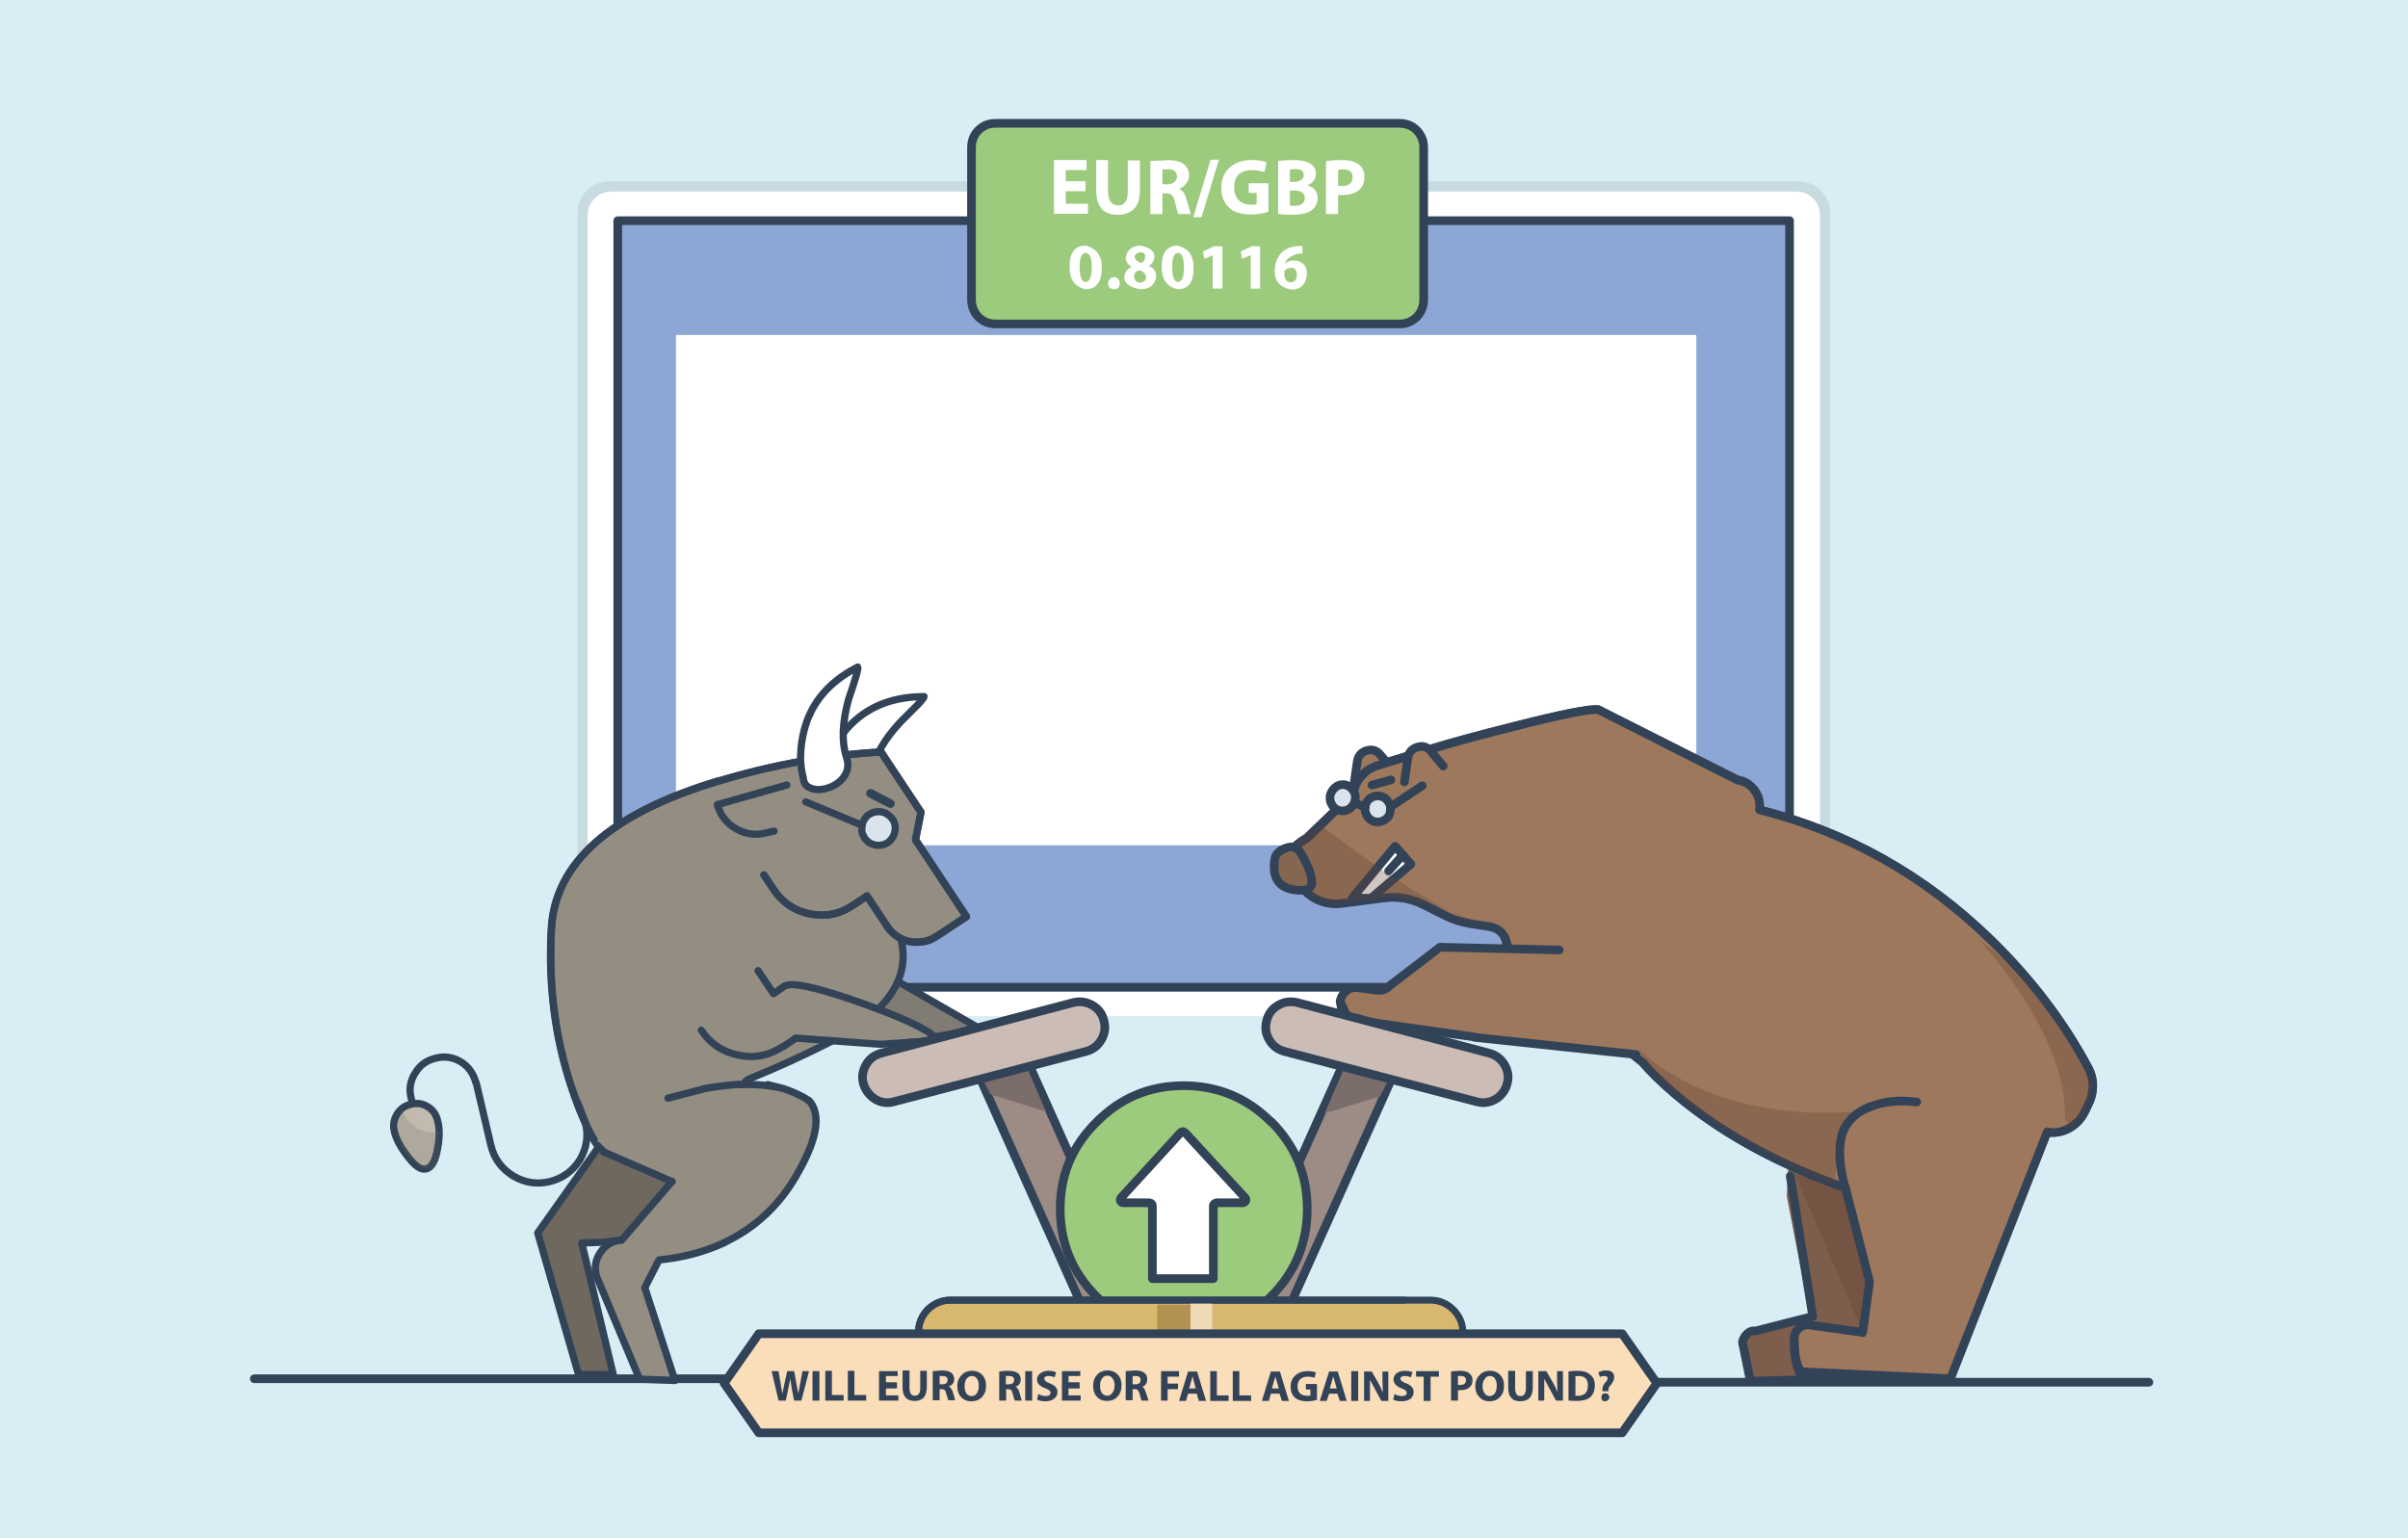 <svg xmlns="http://www.w3.org/2000/svg" baseProfile="basic" width="695" height="444" viewBox="0 0 695 444" preserveAspectRatio="xMinYMin meet"><g overflow="visible"><path fill="#D8EEF4" d="M695 444.2V0H0v444.2h695"/><path fill="#2A2A2A" fill-opacity=".1" d="M528.2 61.4q0-3.7-2.7-6.4t-6.6-2.7H176q-3.8 0-6.6 2.7-2.7 2.7-2.7 6.4v206.2q0 2.5-1.3 4.7-1.4 2.2-3.6 3.4l4.1 18.4 5.2-2.6q2-1 4.3-1h343.5q3.9 0 6.6-2.8 2.7-2.6 2.7-6.4V61.4"/><path fill="#FFF" d="M525.3 62.2q0-2.9-2-4.9-2-2-4.9-2h-342q-2.8 0-4.8 2t-2 5v224.2q0 2.9 2 4.8 2 2 4.8 2h342q2.9 0 4.9-2 2-2 2-4.8V62.2"/><path fill="#8CA6D5" stroke="#324358" stroke-width="2.5" stroke-linecap="round" stroke-linejoin="round" d="M516.5 285V63.7H178.3V285h338.2"/><path fill="none" stroke="#324358" stroke-width="2.5" stroke-linecap="round" stroke-linejoin="round" d="M441.6 399h178.6m-546.8-1H252"/><path fill="#6E685F" d="M168 358.8l5.7-.2q7-.5 13.5-2.4 20.8-6 28.3-23.2L180 321l-24.8 35 11.9 40.8h10l-9.2-38"/><path fill="none" stroke="#324358" stroke-width="2.1" stroke-linecap="round" stroke-linejoin="round" d="M173.7 358.6l-5.8.2 9.1 38h-10l-11.8-40.9 24.8-35m-6.3 37.7q7-.5 13.5-2.4 20.8-6 28.3-23.2"/><path fill="#7D5D4B" d="M522.7 381.5l-16.5 3.6-2.4 1.5q-1 .8-1.2 2.2l2.4 9.9 33.3-.4 24-61.5-45.8-7.4-.8 15.9 7 36.2"/><path fill="none" stroke="#324358" stroke-width="2.5" stroke-linecap="round" stroke-linejoin="round" d="M504.3 385q-1.1 1-1.4 2.4l2.3 11.3 33.2-.9 25-68.4M504.3 385q1-1 2.4-.8l16.5-4.2-6.5-40.5"/><path fill="#624232" fill-opacity=".3" d="M532.5 342.7l-14.4-3.7 19.5 45.6 2-14.6-7-27.3"/><g mask="url(#a)"><g transform="matrix(.993 0 0 .993 173.3 107)"><animateTransform attributeName="transform" additive="replace" type="translate" repeatCount="indefinite" dur="5s" keyTimes="0;0.17;0.171;0.34;0.341;0.51;0.511;0.68;0.681;0.84;0.841;1" values="173.35,107;173.35,107;143.15,107;143.15,107;112.95,107;112.95,107;82.75,107;82.75,107;52.6,107;52.6,107;203.5,107;203.5,107" calcMode="discrete"/><animateTransform attributeName="transform" additive="sum" type="scale" repeatCount="indefinite" dur="5s" keyTimes="0;1" values="0.993,0.993;0.993,0.993" calcMode="discrete"/><path fill="none" stroke="#324358" stroke-width="2.5" stroke-linecap="round" stroke-linejoin="round" d="M6.4 63.1V.1"/><path fill="#9DCB7D" stroke="#324358" stroke-width="2.5" stroke-linecap="round" stroke-linejoin="round" d="M12.7 25.3H0v25.2h12.6V25.3"/><path fill="none" stroke="#324358" stroke-width="2.5" stroke-linecap="round" stroke-linejoin="round" d="M96.5 119.9V50.5"/><path fill="#E67272" stroke="#324358" stroke-width="2.5" stroke-linecap="round" stroke-linejoin="round" d="M102.8 63H90.2v44.2h12.6V63.1"/><path fill="none" stroke="#324358" stroke-width="2.5" stroke-linecap="round" stroke-linejoin="round" d="M66.5 97.8V34.7"/><path fill="#E67272" stroke="#324358" stroke-width="2.5" stroke-linecap="round" stroke-linejoin="round" d="M60.2 59.9v25.3h12.6V59.9H60.2"/><path fill="none" stroke="#324358" stroke-width="2.5" stroke-linecap="round" stroke-linejoin="round" d="M36.4 69.4V18.9"/><path fill="#E67272" stroke="#324358" stroke-width="2.5" stroke-linecap="round" stroke-linejoin="round" d="M30.1 31.5v25.3h12.6V31.5H30.1"/><path fill="none" stroke="#324358" stroke-width="2.5" stroke-linecap="round" stroke-linejoin="round" d="M126.6 103.5V46.8"/><path fill="#9DCB7D" stroke="#324358" stroke-width="2.5" stroke-linecap="round" stroke-linejoin="round" d="M132.9 90.9V65.7h-12.6v25.2h12.6"/><path fill="none" stroke="#324358" stroke-width="2.5" stroke-linecap="round" stroke-linejoin="round" d="M156.6 90.9V21.5"/><path fill="#9DCB7D" stroke="#324358" stroke-width="2.5" stroke-linecap="round" stroke-linejoin="round" d="M162.9 78.3V34.2h-12.6v44.1h12.6"/><path fill="none" stroke="#324358" stroke-width="2.5" stroke-linecap="round" stroke-linejoin="round" d="M186.7 63.9V.8"/><path fill="#9DCB7D" stroke="#324358" stroke-width="2.5" stroke-linecap="round" stroke-linejoin="round" d="M193 26h-12.6v25.3H193V26.1"/><path fill="none" stroke="#324358" stroke-width="2.5" stroke-linecap="round" stroke-linejoin="round" d="M276.8 120.6V51.3"/><path fill="#E67272" stroke="#324358" stroke-width="2.5" stroke-linecap="round" stroke-linejoin="round" d="M283.1 63.9h-12.6V108h12.6V63.9"/><path fill="none" stroke="#324358" stroke-width="2.5" stroke-linecap="round" stroke-linejoin="round" d="M246.8 98.6V35.5"/><path fill="#E67272" stroke="#324358" stroke-width="2.5" stroke-linecap="round" stroke-linejoin="round" d="M240.5 60.7V86H253V60.7h-12.6"/><path fill="none" stroke="#324358" stroke-width="2.5" stroke-linecap="round" stroke-linejoin="round" d="M216.7 70.2V19.7"/><path fill="#E67272" stroke="#324358" stroke-width="2.5" stroke-linecap="round" stroke-linejoin="round" d="M223 32.3h-12.6v25.3H223V32.3"/><path fill="none" stroke="#324358" stroke-width="2.5" stroke-linecap="round" stroke-linejoin="round" d="M306.8 101.7V45"/><path fill="#9DCB7D" stroke="#324358" stroke-width="2.5" stroke-linecap="round" stroke-linejoin="round" d="M313.1 89.1V63.9h-12.6V89h12.6"/><path fill="none" stroke="#324358" stroke-width="2.5" stroke-linecap="round" stroke-linejoin="round" d="M336.9 89.1V19.7"/><path fill="#9DCB7D" stroke="#324358" stroke-width="2.5" stroke-linecap="round" stroke-linejoin="round" d="M343.1 76.5V32.4h-12.6v44.1h12.6"/><path fill="none" stroke="#324358" stroke-width="2.5" stroke-linecap="round" stroke-linejoin="round" d="M366.9 63.2V0"/><path fill="#9DCB7D" stroke="#324358" stroke-width="2.5" stroke-linecap="round" stroke-linejoin="round" d="M373.3 25.3h-12.7v25.3h12.7V25.3"/><path fill="none" stroke="#324358" stroke-width="2.5" stroke-linecap="round" stroke-linejoin="round" d="M457.3 120.6V51.2"/><path fill="#E67272" stroke="#324358" stroke-width="2.5" stroke-linecap="round" stroke-linejoin="round" d="M463.6 63.8h-12.7V108h12.7V63.8"/><path fill="none" stroke="#324358" stroke-width="2.5" stroke-linecap="round" stroke-linejoin="round" d="M427 98.5V35.4"/><path fill="#E67272" stroke="#324358" stroke-width="2.5" stroke-linecap="round" stroke-linejoin="round" d="M420.7 60.7v25.2h12.7V60.7h-12.7"/><path fill="none" stroke="#324358" stroke-width="2.5" stroke-linecap="round" stroke-linejoin="round" d="M397 70.1V19.7"/><path fill="#E67272" stroke="#324358" stroke-width="2.5" stroke-linecap="round" stroke-linejoin="round" d="M390.6 32.3v25.2h12.6V32.3h-12.5"/></g></g><mask id="a"><path fill="#FFF" d="M489.6 244V96.7H195.1V244h294.5"/></mask><g transform="matrix(.993 0 0 .993 367.7 398.1)"><animateTransform attributeName="transform" additive="replace" type="translate" dur="5s" keyTimes="0;1" values="0,0;0,0" fill="freeze"/><animateTransform attributeName="transform" additive="sum" type="translate" repeatCount="indefinite" dur="5s" keyTimes="0;0.52;0.521;0.53;0.531;0.54;0.541;0.55;0.551;0.56;0.561;0.57;0.571;0.58;0.581;0.59;0.591;0.6;0.601;0.61;0.611;0.83;0.831;0.84;0.841;0.85;0.851;0.858;0.859;0.86;1" values="591.819,326.506;591.819,326.506;591.89,326.485;591.89,326.485;591.858,326.453;591.858,326.453;591.929,326.531;591.929,326.531;591.867,326.506;591.867,326.506;591.843,326.452;591.843,326.452;591.82,326.52;591.82,326.52;591.831,326.512;591.831,326.512;591.819,326.519;591.819,326.519;591.901,326.487;591.901,326.487;591.834,326.553;591.834,326.553;591.873,326.523;591.873,326.523;591.885,326.483;591.885,326.483;591.918,326.524;591.918,326.524;591.933,326.531;0;0" calcMode="discrete"/><animateTransform attributeName="transform" additive="sum" type="translate" repeatCount="indefinite" dur="5s" keyTimes="0;0.86;0.87;0.871;0.88;0.881;0.89;0.891;0.9;0.901;0.91;0.911;0.92;0.921;0.93;0.931;0.94;0.941;0.95;0.951;0.96;0.961;0.97;0.971;0.98;0.981;0.99;0.991;0.999;1" values="0;591.933,326.531;591.933,326.531;591.889,326.631;591.889,326.631;591.949,326.529;591.949,326.529;591.862,326.49;591.862,326.49;591.913,326.639;591.913,326.639;591.807,326.456;591.807,326.456;591.88,326.504;591.88,326.504;591.823,326.515;591.823,326.515;591.92,326.47;591.92,326.47;591.852,326.586;591.852,326.586;591.884,326.602;591.884,326.602;591.909,326.515;591.909,326.515;591.835,326.536;591.835,326.536;591.841,326.505;591.841,326.505;591.819,326.506" calcMode="discrete"/><animateTransform attributeName="transform" additive="sum" type="rotate" repeatCount="indefinite" dur="5s" keyTimes="0;0.52;0.521;0.53;0.531;0.54;0.541;0.55;0.551;0.56;0.561;0.57;0.571;0.58;0.581;0.59;0.591;0.6;0.601;0.61;0.611;0.83;0.831;0.84;0.841;0.85;0.851;0.858;0.859;0.86;1" values="0,0,0;0,0,0;-0.751,0,0;-0.751,0,0;-1.294,0,0;-1.294,0,0;-2.006,0,0;-2.006,0,0;-2.509,0,0;-2.509,0,0;-2.806,0,0;-2.806,0,0;-3.271,0,0;-3.271,0,0;-3.528,0,0;-3.528,0,0;-3.764,0,0;-3.764,0,0;-3.794,0,0;-3.794,0,0;-3.965,0,0;-3.965,0,0;-3.562,0,0;-3.562,0,0;-3.508,0,0;-3.508,0,0;-3.264,0,0;-3.264,0,0;-3.022,0,0;0;0" calcMode="discrete"/><animateTransform attributeName="transform" additive="sum" type="rotate" repeatCount="indefinite" dur="5s" keyTimes="0;0.86;0.87;0.871;0.88;0.881;0.89;0.891;0.9;0.901;0.91;0.911;0.92;0.921;0.93;0.931;0.94;0.941;0.95;0.951;0.96;0.961;0.97;0.971;0.98;0.981;0.99;0.991;0.999;1" values="0;-3.022,0,0;-3.022,0,0;-2.779,0,0;-2.779,0,0;-2.536,0,0;-2.536,0,0;-2.294,0,0;-2.294,0,0;-2.051,0,0;-2.051,0,0;-1.808,0,0;-1.808,0,0;-1.754,0,0;-1.754,0,0;-1.51,0,0;-1.51,0,0;-1.268,0,0;-1.268,0,0;-1.026,0,0;-1.026,0,0;-0.783,0,0;-0.783,0,0;-0.541,0,0;-0.541,0,0;-0.297,0,0;-0.297,0,0;-0.055,0,0;-0.055,0,0;0,0,0" calcMode="discrete"/><animateTransform attributeName="transform" additive="sum" type="scale" repeatCount="indefinite" dur="5s" keyTimes="0;0.859;0.86;1" values="0.993,0.993;0.993,0.993;1;1" calcMode="discrete"/><animateTransform attributeName="transform" additive="sum" type="scale" repeatCount="indefinite" dur="5s" keyTimes="0;0.86;1" values="1;0.993,0.993;0.993,0.993" calcMode="discrete"/><animateTransform attributeName="transform" additive="sum" type="translate" repeatCount="indefinite" dur="5s" keyTimes="0;0.52;0.521;0.53;0.531;0.54;0.541;0.55;0.551;0.57;0.571;0.58;0.581;0.59;0.591;0.6;0.601;0.61;0.611;0.83;0.831;0.84;0.841;0.85;0.851;0.858;0.859;0.86;1" values="-225.7,72.099;-225.7,72.099;-225.75,72.149;-225.75,72.149;-225.65,72.099;-225.65,72.099;-225.8,72.049;-225.8,72.049;-225.7,72.099;-225.7,72.099;-225.7,72.049;-225.7,72.049;-225.7,72.099;-225.7,72.099;-225.7,72.049;-225.7,72.049;-225.75,72.049;-225.75,72.049;-225.7,72.049;-225.7,72.049;-225.75,72.099;-225.75,72.099;-225.7,72.149;-225.7,72.149;-225.7,72.099;-225.7,72.099;-225.7,72.199;0;0" calcMode="discrete"/><animateTransform attributeName="transform" additive="sum" type="translate" repeatCount="indefinite" dur="5s" keyTimes="0;0.86;0.87;0.871;0.89;0.891;0.9;0.901;0.91;0.911;0.92;0.921;0.93;0.931;0.94;0.941;0.95;0.951;0.96;0.961;0.97;0.971;0.98;0.981;0.99;0.991;0.999;1" values="0;-225.7,72.199;-225.7,72.199;-225.75,72.149;-225.75,72.149;-225.7,72.149;-225.7,72.149;-225.75,71.999;-225.75,71.999;-225.65,72.199;-225.65,72.199;-225.7,72.099;-225.7,72.099;-225.7,72.149;-225.7,72.149;-225.75,72.149;-225.75,72.149;-225.65,72.099;-225.65,72.099;-225.75,72.049;-225.75,72.049;-225.8,72.199;-225.8,72.199;-225.7,72.199;-225.7,72.199;-225.75,72.199;-225.75,72.199;-225.7,72.099" calcMode="discrete"/><path fill="none" stroke="#324358" stroke-width="2.5" stroke-linecap="round" stroke-linejoin="round" d="M139.6-171.2q-1.8-2.5-4.9-3l-40.5-20.4q-3.4-.5-24 4.7-15.4 3.9-24 6.5l-16.4 5q-2.7.9-4.5 3-1.9 2.3-2.3 5.1L9.6-157.4q-4.3 2.6-4.8 4.4-.6 1.8 1.2 6.4 1.7 4.2 5.5 6.5 3.9 2.3 8.3 1.6L32-140q6-.8 11.2 1.9l6.8 3.3q3 1.5 7 2.2l5.8.9q5.3 1.2 5 7.9m71.8-47.4q1.9 2.5 1.4 5.7 38.4 9.7 67.2 37.6 17.7 17.3 28.6 37.7 1.1 2.2 1.1 4.8.1 2.6-1 4.9l-1.4 2.8Q234-74.6 231-73q-2.9 1.7-6.2 1.2M108.6-90.5q4.5 4.8 10.6 9.7 19.3 15.4 46.8 25m-57.4-34.7l-3.3-3.9"/><path fill="#9E785D" d="M23.2-172.6l11.3-4.6-3.7-4.4q-1.5-1.8-3.9-1.1-2.3.7-2.7 3.2l-1 6.9"/><path fill="none" stroke="#324358" stroke-width="2.5" stroke-linecap="round" stroke-linejoin="round" d="M30.8-181.6l3.7 4.4m-3.7-4.4q-1.5-1.8-3.9-1.1-2.3.7-2.7 3.2l-1 6.9"/><path fill="#9E785D" d="M70.2-189.8q-15.3 3.8-24 6.5l-16.3 5q-2.7.9-4.5 3-1.9 2.2-2.3 5L9.7-157.3q-4.3 2.6-4.9 4.4-.6 1.8 1.3 6.5 1.7 4.2 5.5 6.5 3.8 2.2 8.2 1.6l12.3-1.6q5.9-.7 11.2 1.9l6.8 3.4q3 1.5 7 2.2l8.6 1.8q1.3.2 1.1 2.8-.1 2.3 1.7 4.2 3.7 4 15.3 12.7 16.3 12.4 21.6 16.7l.1.2.8.8-.2-.2 2.6 3q4.5 4.9 10.5 9.7 19.4 15.5 46.9 25.1 29.8 3.6 58.2-14.6l.6-1.5q3.3.5 6.2-1.1 3-1.6 4.5-4.7l1.4-2.9q1-2.3 1-4.9 0-2.5-1.2-4.8-10.8-20.4-28.6-37.6-28.8-28-67.1-37.7.4-3.1-1.4-5.6-1.8-2.6-5-3l-40.4-20.5q-3.4-.5-24.1 4.8"/><path fill="none" stroke="#324358" stroke-width="2.5" stroke-linecap="round" stroke-linejoin="round" d="M70.2-189.8q-15.3 3.8-24 6.5l-16.3 5q-2.7.9-4.5 3-1.9 2.2-2.3 5L9.7-157.3q-4.3 2.6-4.9 4.4-.6 1.8 1.3 6.5 1.7 4.2 5.5 6.5 3.8 2.2 8.2 1.6l12.3-1.6q5.9-.7 11.2 1.9l6.8 3.4q3 1.5 7 2.2l5.8.9q5.3 1.2 5 7.9l39.3 31.6 1.5 1.7q4.5 4.8 10.5 9.6 19.4 15.5 46.9 25.1M70.2-189.8q20.7-5.3 24.1-4.8l40.5 20.5q3 .4 4.9 3 1.8 2.5 1.4 5.6 38.3 9.7 67.1 37.7 17.8 17.2 28.6 37.6 1.2 2.3 1.2 4.8 0 2.6-1 4.9l-1.4 2.9q-1.5 3-4.5 4.7-3 1.6-6.2 1.1"/><path fill="#9E785D" d="M37.9-173.6l11.3-4.6-3.6-4.3q-1.6-2-4-1.2t-2.7 3.2l-1 6.9"/><path fill="none" stroke="#324358" stroke-width="2.5" stroke-linecap="round" stroke-linejoin="round" d="M45.6-182.5l3.6 4.3m-3.6-4.3q-1.6-2-4-1.2t-2.7 3.2l-1 6.9"/><path fill="#D9E4ED" d="M33.8-165.2q.3-1.6-.7-2.8-.9-1.3-2.4-1.5-1.5-.2-2.8.7-1.2.9-1.4 2.5-.2 1.5.7 2.8.9 1.3 2.4 1.5 1.5.2 2.8-.7t1.4-2.5"/><path fill="none" stroke="#324358" stroke-width="2.5" stroke-linecap="round" stroke-linejoin="round" d="M33.8-165.2q.3-1.6-.7-2.8-.9-1.3-2.4-1.5-1.5-.2-2.8.7-1.2.9-1.4 2.5-.2 1.5.7 2.8.9 1.3 2.4 1.5 1.5.2 2.8-.7t1.4-2.5"/><path fill="#D9E4ED" d="M23.6-168.5q.3-1.5-.7-2.8-.9-1.2-2.4-1.5-1.5-.2-2.7.8t-1.5 2.5q-.2 1.5.7 2.8.9 1.3 2.4 1.5 1.6.2 2.8-.8 1.2-1 1.4-2.5"/><path fill="none" stroke="#324358" stroke-width="2.5" stroke-linecap="round" stroke-linejoin="round" d="M23.6-168.5q.3-1.5-.7-2.8-.9-1.2-2.4-1.5-1.5-.2-2.7.8t-1.5 2.5q-.2 1.5.7 2.8.9 1.3 2.4 1.5 1.6.2 2.8-.8 1.2-1 1.4-2.5m10.2 2.2l9.3-6.2m-16.6 6.2l-3.1-1.2"/><path fill="#624232" fill-opacity=".3" d="M228.1-102.2q-12-18.6-22.9-25.1 6.4 6.7 12.7 16.6 12.5 19.7 12 35.2l1.5 2.3 4.1-4.4L238-85q-3.9-8-9.9-17.3"/><path fill="none" stroke="#324358" stroke-width="2.5" stroke-linecap="round" stroke-linejoin="round" d="M28.5-172.7l5.5-1.5"/><path fill="#FFF" stroke="#324358" stroke-width="2.5" stroke-linecap="round" stroke-linejoin="round" d="M22.7-139.8h5.5l11.6-9.9-4.6-5.2-12.5 15.1"/><path fill="none" stroke="#324358" stroke-width="2.5" stroke-linecap="round" stroke-linejoin="round" d="M37.5-152.4l-4.2 4.7"/><path fill="#624232" fill-opacity=".3" d="M45.4-138q1.7.4 5.7 2-7.7-4-19-11.6-10.2-7-18.6-13.5l-9.8 6.6 4 12.5 9.2 3.7 18-1.8 10.5 2.2m5.7 1.8q4 1.5 10.3 4.2-4-.9-10.3-4.2m104.6 76.7q7.9 3.6 7.6 2.7-.8-6.5 3.3-14.5 2-4 4.2-6.7-28.3 2.4-49.4-7.7Q111-90.7 106-96.2q4.8 11.6 31.7 27.3 9.3 5.5 18 9.5"/><path fill="#856651" stroke="#324358" stroke-width="2.5" stroke-linecap="round" stroke-linejoin="round" d="M6-154.5q-1.1-.4-2.2 0-3.3 1.1-3.6 3.4-1.3 8.9 7.6 9 4 .2 3-4-.6-2.8-3.1-7-.7-1-1.7-1.4"/></g><g transform="matrix(.993 0 0 .993 386.8 305.1)"><animateTransform attributeName="transform" additive="replace" type="translate" dur="5s" keyTimes="0;1" values="0,0;0,0" fill="freeze"/><animateTransform attributeName="transform" additive="sum" type="translate" repeatCount="indefinite" dur="5s" keyTimes="0;0.52;0.521;0.53;0.531;0.54;0.541;0.55;0.551;0.56;0.561;0.57;0.571;0.58;0.581;0.59;0.591;0.6;0.601;0.61;0.611;0.83;0.831;0.84;0.841;0.85;0.851;0.858;0.859;0.86;1" values="472.743,304.307;472.743,304.307;471.091,304.572;471.091,304.572;469.528,304.831;469.528,304.831;468.305,305.036;468.305,305.036;467.149,305.231;467.149,305.231;466.219,305.317;466.219,305.317;465.456,305.447;465.456,305.447;464.885,305.574;464.885,305.574;464.421,305.638;464.421,305.638;464.167,305.701;464.167,305.701;464.073,305.772;464.073,305.772;464.514,305.586;464.514,305.586;464.983,305.616;464.983,305.616;465.501,305.396;465.501,305.396;466.02,305.329;0;0" calcMode="discrete"/><animateTransform attributeName="transform" additive="sum" type="translate" repeatCount="indefinite" dur="5s" keyTimes="0;0.86;0.87;0.871;0.88;0.881;0.89;0.891;0.9;0.901;0.91;0.911;0.92;0.921;0.93;0.931;0.94;0.941;0.95;0.951;0.96;0.961;0.97;0.971;0.98;0.981;0.99;0.991;0.999;1" values="0;466.02,305.329;466.02,305.329;466.419,305.259;466.419,305.259;466.932,305.289;466.932,305.289;467.349,305.07;467.349,305.07;467.955,305.102;467.955,305.102;468.417,304.984;468.417,304.984;468.918,304.815;468.918,304.815;469.327,304.843;469.327,304.843;469.834,304.674;469.834,304.674;470.289,304.702;470.289,304.702;470.887,304.636;470.887,304.636;471.291,304.515;471.291,304.515;471.743,304.345;471.743,304.345;472.242,304.375;472.242,304.375;472.743,304.307" calcMode="discrete"/><animateTransform attributeName="transform" additive="sum" type="rotate" repeatCount="indefinite" dur="5s" keyTimes="0;0.52;0.521;0.53;0.531;0.54;0.541;0.55;0.551;0.56;0.561;0.57;0.571;0.58;0.581;0.59;0.591;0.6;0.601;0.61;0.611;0.83;0.831;0.84;0.841;0.85;0.851;0.858;0.859;0.86;1" values="0,0,0;0,0,0;0.54,0,0;0.54,0,0;1.251,0,0;1.251,0,0;1.757,0,0;1.757,0,0;2.057,0,0;2.057,0,0;2.528,0,0;2.528,0,0;2.794,0,0;2.794,0,0;3.042,0,0;3.042,0,0;3.274,0,0;3.274,0,0;3.3,0,0;3.3,0,0;3.481,0,0;3.481,0,0;3.259,0,0;3.259,0,0;3.025,0,0;3.025,0,0;2.788,0,0;2.788,0,0;2.553,0,0;0;0" calcMode="discrete"/><animateTransform attributeName="transform" additive="sum" type="rotate" repeatCount="indefinite" dur="5s" keyTimes="0;0.86;0.87;0.871;0.88;0.881;0.89;0.891;0.9;0.901;0.91;0.911;0.92;0.921;0.93;0.931;0.94;0.941;0.95;0.951;0.96;0.961;0.97;0.971;0.98;0.981;0.99;0.991;0.999;1" values="0;2.553,0,0;2.553,0,0;2.505,0,0;2.505,0,0;2.268,0,0;2.268,0,0;2.034,0,0;2.034,0,0;1.796,0,0;1.796,0,0;1.56,0,0;1.56,0,0;1.512,0,0;1.512,0,0;1.275,0,0;1.275,0,0;1.041,0,0;1.041,0,0;0.804,0,0;0.804,0,0;0.757,0,0;0.757,0,0;0.521,0,0;0.521,0,0;0.284,0,0;0.284,0,0;0.049,0,0;0.049,0,0;0,0,0" calcMode="discrete"/><animateTransform attributeName="transform" additive="sum" type="scale" repeatCount="indefinite" dur="5s" keyTimes="0;0.859;0.86;1" values="0.993,0.993;0.993,0.993;1;1" calcMode="discrete"/><animateTransform attributeName="transform" additive="sum" type="scale" repeatCount="indefinite" dur="5s" keyTimes="0;0.86;1" values="1;0.993,0.993;0.993,0.993" calcMode="discrete"/><animateTransform attributeName="transform" additive="sum" type="translate" repeatCount="indefinite" dur="5s" keyTimes="0;0.52;0.521;0.53;0.531;0.54;0.541;0.55;0.551;0.56;0.561;0.57;0.571;0.58;0.581;0.59;0.591;0.6;0.601;0.61;0.611;0.83;0.831;0.858;0.859;0.86;1" values="-86.6,0.799;-86.6,0.799;-86.65,0.799;-86.65,0.799;-86.45,0.799;-86.45,0.799;-86.6,0.749;-86.6,0.749;-86.6,0.799;-86.6,0.799;-86.55,0.799;-86.55,0.799;-86.55,0.849;-86.55,0.849;-86.65,0.749;-86.65,0.749;-86.55,0.849;-86.55,0.849;-86.6,0.799;-86.6,0.799;-86.65,0.699;-86.65,0.699;-86.6,0.749;-86.6,0.749;-86.6,0.799;0;0" calcMode="discrete"/><animateTransform attributeName="transform" additive="sum" type="translate" repeatCount="indefinite" dur="5s" keyTimes="0;0.86;0.87;0.871;0.88;0.881;0.89;0.891;0.9;0.901;0.91;0.911;0.93;0.931;0.95;0.951;0.96;0.961;0.97;0.971;0.98;0.981;0.99;0.991;0.999;1" values="0;-86.6,0.799;-86.6,0.799;-86.55,0.749;-86.55,0.749;-86.6,0.699;-86.6,0.699;-86.55,0.799;-86.55,0.799;-86.65,0.749;-86.65,0.749;-86.65,0.799;-86.65,0.799;-86.55,0.799;-86.55,0.799;-86.6,0.749;-86.6,0.749;-86.7,0.749;-86.7,0.749;-86.6,0.799;-86.6,0.799;-86.6,0.849;-86.6,0.849;-86.6,0.749;-86.6,0.749;-86.6,0.799" calcMode="discrete"/><path fill="#9E785D" d="M14-20.3q-1.5 1.1-3.5.9l-5.2-.8q-1.9-.3-3.4 1-1.6 1.1-1.9 3l2.5 5.4q2.1.1 4.7.5l.8.1H8L39-5.6 86-.7l.6.7-4.2-16-11.2-14.6q-22.6-1.6-7.7-.4L29-31.9 14-20.3M0-16.1l2.5 5.3q2.1.1 4.7.5h.3q2.1.4-1.7.2-5.3-.6-5.1-2.3L0-16.1"/><path fill="none" stroke="#324358" stroke-width="2.5" stroke-linecap="round" stroke-linejoin="round" d="M5.3-20.1l5.3.7m-8.7.1q1.5-1.1 3.4-.8m-5.3 4q.3-2 1.9-3.1M.7-12.4L0-16.1m5.8 6Q.5-10.8.7-12.4m6.8 2.1q2.1.4-1.7.2m2.1-.1h-.4m.6 0H8m31 4.4L8-10.2m78 9.5L39-5.7M29-31.9l34.7.8M14-20.4l15-11.5M10.6-19.4q1.9.3 3.4-.9"/><path fill="none" stroke="#324358" stroke-width="2.5" stroke-linecap="round" stroke-linejoin="round" d="M0-16.1l2.5 5.3q2.1.1 4.7.5l.8.1m-.5 0l-.3-.1"/></g><g transform="matrix(.993 0 0 .993 248.2 279.6)"><animateTransform attributeName="transform" additive="replace" type="translate" dur="5s" keyTimes="0;1" values="0,0;0,0" fill="freeze"/><animateTransform attributeName="transform" additive="sum" type="translate" repeatCount="indefinite" dur="5s" keyTimes="0;0.01;0.011;0.02;0.021;0.03;0.031;0.04;0.041;0.05;0.051;0.06;0.061;0.07;0.071;0.08;0.081;0.09;0.091;0.26;0.261;0.27;0.271;0.28;0.281;0.29;0.291;0.298;0.299;0.3;1" values="248.15,279.6;248.15,279.6;249.6,278.85;249.6,278.85;250.9,278.15;250.9,278.15;252.05,277.55;252.05,277.55;253,277.1;253,277.1;253.75,276.65;253.75,276.65;254.35,276.35;254.35,276.35;254.8,276.15;254.8,276.15;255.05,276;255.05,276;255.15,275.95;255.15,275.95;254.9,276.1;254.9,276.1;254.6,276.25;254.6,276.25;254.35,276.35;254.35,276.35;254.05,276.5;254.05,276.5;253.8,276.65;0;0" calcMode="discrete"/><animateTransform attributeName="transform" additive="sum" type="translate" repeatCount="indefinite" dur="5s" keyTimes="0;0.3;0.31;0.311;0.32;0.321;0.33;0.331;0.34;0.341;0.35;0.351;0.36;0.361;0.37;0.371;0.38;0.381;0.39;0.391;0.4;0.401;0.41;0.411;0.42;0.421;0.43;0.431;0.438;0.439;0.44;1" values="0;253.8,276.65;253.8,276.65;253.55,276.8;253.55,276.8;253.25,276.95;253.25,276.95;253,277.05;253,277.05;252.75,277.2;252.75,277.2;252.45,277.35;252.45,277.35;252.2,277.5;252.2,277.5;251.9,277.65;251.9,277.65;251.65,277.75;251.65,277.75;251.4,277.9;251.4,277.9;251.1,278.05;251.1,278.05;250.85,278.2;250.85,278.2;250.55,278.35;250.55,278.35;250.3,278.5;250.3,278.5;250.05,278.6;0;0" calcMode="discrete"/><animateTransform attributeName="transform" additive="sum" type="translate" repeatCount="indefinite" dur="5s" keyTimes="0;0.44;0.45;0.451;0.46;0.461;0.47;0.471;0.48;0.481;0.49;0.491;0.5;0.501;0.51;0.511;1" values="0;250.05,278.6;250.05,278.6;249.75,278.75;249.75,278.75;249.5,278.9;249.5,278.9;249.25,279.05;249.25,279.05;248.95,279.2;248.95,279.2;248.7,279.3;248.7,279.3;248.4,279.45;248.4,279.45;248.15,279.6;248.15,279.6" calcMode="discrete"/><animateTransform attributeName="transform" additive="sum" type="scale" repeatCount="indefinite" dur="5s" keyTimes="0;0.299;0.3;1" values="0.993,0.993;0.993,0.993;1;1" calcMode="discrete"/><animateTransform attributeName="transform" additive="sum" type="scale" repeatCount="indefinite" dur="5s" keyTimes="0;0.3;0.439;0.44;1" values="1;0.993,0.993;0.993,0.993;1;1" calcMode="discrete"/><animateTransform attributeName="transform" additive="sum" type="scale" repeatCount="indefinite" dur="5s" keyTimes="0;0.44;1" values="1;0.993,0.993;0.993,0.993" calcMode="discrete"/><path fill="#817C73" d="M4.5 0L0 16.2l17.7 4.3 17.4-2.9L4.5 0"/><path fill="none" stroke="#324358" stroke-width="2.1" stroke-linecap="round" stroke-linejoin="round" d="M0 16.2l17.7 4.3 17.4-2.9L4.5 0"/></g><g transform="matrix(.993 0 0 .993 113.5 341.4)"><animateTransform attributeName="transform" additive="replace" type="translate" dur="5s" keyTimes="0;1" values="0,0;0,0" fill="freeze"/><animateTransform attributeName="transform" additive="sum" type="translate" repeatCount="indefinite" dur="5s" keyTimes="0;0.01;0.011;0.02;0.021;0.03;0.031;0.04;0.041;0.05;0.051;0.06;0.061;0.07;0.071;0.08;0.081;0.09;0.091;0.26;0.261;0.27;0.271;0.28;0.281;0.29;0.291;0.298;0.299;0.3;1" values="174.222,332.315;174.222,332.315;174.179,332.315;174.179,332.315;174.194,332.261;174.194,332.261;174.244,332.297;174.244,332.297;174.207,332.319;174.207,332.319;174.193,332.325;174.193,332.325;174.167,332.321;174.167,332.321;174.222,332.311;174.222,332.311;174.229,332.289;174.229,332.289;174.206,332.284;174.206,332.284;174.176,332.318;174.176,332.318;174.124,332.39;174.124,332.39;174.117,332.269;174.117,332.269;174.161,332.294;174.161,332.294;174.187,332.334;0;0" calcMode="discrete"/><animateTransform attributeName="transform" additive="sum" type="translate" repeatCount="indefinite" dur="5s" keyTimes="0;0.3;0.31;0.311;0.32;0.321;0.33;0.331;0.34;0.341;0.35;0.351;0.36;0.361;0.37;0.371;0.38;0.381;0.39;0.391;0.4;0.401;0.41;0.411;0.42;0.421;0.43;0.431;0.438;0.439;0.44;1" values="0;174.187,332.334;174.187,332.334;174.233,332.316;174.233,332.316;174.12,332.382;174.12,332.382;174.207,332.274;174.207,332.274;174.144,332.341;174.144,332.341;174.133,332.276;174.133,332.276;174.142,332.353;174.142,332.353;174.234,332.288;174.234,332.288;174.158,332.313;174.158,332.313;174.09,332.286;174.09,332.286;174.211,332.323;174.211,332.323;174.218,332.255;174.218,332.255;174.193,332.285;174.193,332.285;174.215,332.316;174.215,332.316;174.136,332.295;0;0" calcMode="discrete"/><animateTransform attributeName="transform" additive="sum" type="translate" repeatCount="indefinite" dur="5s" keyTimes="0;0.44;0.45;0.451;0.46;0.461;0.47;0.471;0.48;0.481;0.49;0.491;0.5;0.501;0.51;0.511;1" values="0;174.136,332.295;174.136,332.295;174.304,332.332;174.304,332.332;174.199,332.308;174.199,332.308;174.166,332.238;174.166,332.238;174.23,332.321;174.23,332.321;174.145,332.252;174.145,332.252;174.208,332.283;174.208,332.283;174.222,332.315;174.222,332.315" calcMode="discrete"/><animateTransform attributeName="transform" additive="sum" type="rotate" repeatCount="indefinite" dur="5s" keyTimes="0;0.01;0.011;0.02;0.021;0.03;0.031;0.04;0.041;0.05;0.051;0.06;0.061;0.07;0.071;0.08;0.081;0.09;0.091;0.26;0.261;0.27;0.271;0.28;0.281;0.29;0.291;0.298;0.299;0.3;1" values="0,0,0;0,0,0;1.531,0,0;1.531,0,0;3.013,0,0;3.013,0,0;4.262,0,0;4.262,0,0;5.275,0,0;5.275,0,0;6.054,0,0;6.054,0,0;6.783,0,0;6.783,0,0;7.277,0,0;7.277,0,0;7.537,0,0;7.537,0,0;7.732,0,0;7.732,0,0;7.298,0,0;7.298,0,0;7.037,0,0;7.037,0,0;6.774,0,0;6.774,0,0;6.512,0,0;6.512,0,0;6.062,0,0;0;0" calcMode="discrete"/><animateTransform attributeName="transform" additive="sum" type="rotate" repeatCount="indefinite" dur="5s" keyTimes="0;0.3;0.31;0.311;0.32;0.321;0.33;0.331;0.34;0.341;0.35;0.351;0.36;0.361;0.37;0.371;0.38;0.381;0.39;0.391;0.4;0.401;0.41;0.411;0.42;0.421;0.43;0.431;0.438;0.439;0.44;1" values="0;6.062,0,0;6.062,0,0;5.8,0,0;5.8,0,0;5.539,0,0;5.539,0,0;5.276,0,0;5.276,0,0;5.015,0,0;5.015,0,0;4.754,0,0;4.754,0,0;4.303,0,0;4.303,0,0;4.041,0,0;4.041,0,0;3.778,0,0;3.778,0,0;3.515,0,0;3.515,0,0;3.255,0,0;3.255,0,0;2.805,0,0;2.805,0,0;2.544,0,0;2.544,0,0;2.281,0,0;2.281,0,0;2.02,0,0;0;0" calcMode="discrete"/><animateTransform attributeName="transform" additive="sum" type="rotate" repeatCount="indefinite" dur="5s" keyTimes="0;0.44;0.45;0.451;0.46;0.461;0.47;0.471;0.48;0.481;0.49;0.491;0.5;0.501;0.51;0.511;1" values="0;2.02,0,0;2.02,0,0;1.758,0,0;1.758,0,0;1.308,0,0;1.308,0,0;1.046,0,0;1.046,0,0;0.784,0,0;0.784,0,0;0.525,0,0;0.525,0,0;0.261,0,0;0.261,0,0;0,0,0;0,0,0" calcMode="discrete"/><animateTransform attributeName="transform" additive="sum" type="scale" repeatCount="indefinite" dur="5s" keyTimes="0;0.04;0.041;0.09;0.091;0.26;0.261;0.299;0.3;1" values="0.993,0.993;0.993,0.993;0.992,0.992;0.992,0.992;0.993,0.993;0.993,0.993;0.992,0.992;0.992,0.992;1;1" calcMode="discrete"/><animateTransform attributeName="transform" additive="sum" type="scale" repeatCount="indefinite" dur="5s" keyTimes="0;0.3;0.36;0.361;0.439;0.44;1" values="1;0.992,0.992;0.992,0.992;0.993,0.993;0.993,0.993;1;1" calcMode="discrete"/><animateTransform attributeName="transform" additive="sum" type="scale" repeatCount="indefinite" dur="5s" keyTimes="0;0.44;1" values="1;0.993,0.993;0.993,0.993" calcMode="discrete"/><animateTransform attributeName="transform" additive="sum" type="translate" repeatCount="indefinite" dur="5s" keyTimes="0;0.01;0.011;0.02;0.021;0.03;0.031;0.05;0.051;0.07;0.071;0.08;0.081;0.09;0.091;0.27;0.271;0.29;0.291;0.298;0.299;0.3;1" values="-61.15,9.099;-61.15,9.099;-61.05,9.099;-61.05,9.099;-61.15,9.149;-61.15,9.149;-61.15,9.099;-61.15,9.099;-61.1,9.099;-61.1,9.099;-61.15,9.049;-61.15,9.049;-61.2,9.099;-61.2,9.099;-61.15,9.099;-61.15,9.099;-61.1,9.099;-61.1,9.099;-61.05,9.099;-61.05,9.099;-61.15,9.049;0;0" calcMode="discrete"/><animateTransform attributeName="transform" additive="sum" type="translate" repeatCount="indefinite" dur="5s" keyTimes="0;0.3;0.31;0.311;0.32;0.321;0.33;0.331;0.34;0.341;0.35;0.351;0.36;0.361;0.37;0.371;0.38;0.381;0.39;0.391;0.4;0.401;0.41;0.411;0.42;0.421;0.43;0.431;0.438;0.439;0.44;1" values="0;-61.15,9.049;-61.15,9.049;-61.2,9.099;-61.2,9.099;-61.05,9.099;-61.05,9.099;-61.2,9.099;-61.2,9.099;-61.05,9.099;-61.05,9.099;-61.1,9.149;-61.1,9.149;-61.1,9.049;-61.1,9.049;-61.15,9.199;-61.15,9.199;-61.1,9.099;-61.1,9.099;-61,9.149;-61,9.149;-61.1,9.049;-61.1,9.049;-61.15,9.099;-61.15,9.099;-61.1,9.149;-61.1,9.149;-61.15,9.099;-61.15,9.099;-61.1,9.099;0;0" calcMode="discrete"/><animateTransform attributeName="transform" additive="sum" type="translate" repeatCount="indefinite" dur="5s" keyTimes="0;0.44;0.45;0.451;0.46;0.461;0.47;0.471;0.48;0.481;0.49;0.491;0.5;0.501;0.51;0.511;1" values="0;-61.1,9.099;-61.1,9.099;-61.25,9.099;-61.25,9.099;-61.15,9.099;-61.15,9.099;-61.05,9.149;-61.05,9.149;-61.15,9.099;-61.15,9.099;-61.1,9.099;-61.1,9.099;-61.15,9.149;-61.15,9.149;-61.15,9.099;-61.15,9.099" calcMode="discrete"/><path fill="#FFF" d="M152.3-138.8q2-2.1 2-2.5-15.2 0-23.6 10.7-2.6 3.4-4.2 7.4-.8 2-1.1 3.4-.9 2.2.9 3.9 1.7 1.6 4.6 1.9 3 .4 5.3-.9 2.6-1.5 3.1-4.7 1-6.7 8.2-14.4l4.8-4.8"/><path fill="none" stroke="#324358" stroke-width="2.1" stroke-linecap="round" stroke-linejoin="round" d="M152.3-138.8q2-2.1 2-2.5-15.2 0-23.6 10.7-2.6 3.4-4.2 7.4-.8 2-1.1 3.4-.9 2.2.9 3.9 1.7 1.6 4.6 1.9 3 .4 5.3-.9 2.6-1.5 3.1-4.7 1-6.7 8.2-14.4l4.8-4.8"/><path fill="#948E82" d="M134-69.8l4.8 2.6 10.2-8.1-10.7-16.1-12.6 4.4 1.2 6.7q1.4 6.7 1.7 7.3.4.5 5.4 3.2"/><path fill="none" stroke="#324358" stroke-width="2.1" stroke-linecap="round" stroke-linejoin="round" d="M134-69.8l4.8 2.6 10.2-8.1-10.7-16.1-12.6 4.4 1.2 6.7q1.4 6.7 1.7 7.3.4.5 5.4 3.2"/><path fill="#948E82" d="M151.8-99.6l1.6-8.1-11.6-17.5q-23.4 1.3-47 8.4Q47.4-102.6 46-73.6q-1.3 24.7 6 46.3 3.6 10.8 7.4 16.6l6.7.6 18.6-1.4 13.8-5 6-5q-1-7.4-1.8-7.6-1.1-.2 1.9-1.4l13.7-5.7q17.6-7.6 17.2-8.2-.2-.3-3.9.9l3.2-1.8q3.7-2.4 6.5-5.3 9.2-9.3 6.3-20.3l-17.2-8q1.6-.6 3.2-1.7l4.1-2.7 5.9 8.8q1.5 2.3 4 3.6 2.4 1.2 5.2 1 2.8-.1 5.1-1.7l8.7-5.7-14.8-22.3m-14.1 16.3l5.9 8.8q1.5 2.3 4 3.6l-17.2-8q1.6-.6 3.2-1.7l4.1-2.7"/><path fill="none" stroke="#324358" stroke-width="2.1" stroke-linecap="round" stroke-linejoin="round" d="M59.4-10.8l1.9 2m-9.4-18.6q3.6 10.8 7.5 16.6M45.9-73.7q-1.3 24.7 6 46.3m42.8-89.5q-47.4 14.2-48.8 43.3m95.8-51.6q-23.4 1.3-47 8.4m58.6 9l-11.6-17.5m-31.2 40l-2.8-4.2M121-78.2q-6.7-1.4-10.5-7.1m23 4.7q-5.7 3.8-12.4 2.4m16.6-5.2l-4.2 2.8m10 6l-5.8-8.8m9.8 12.4q-2.5-1.3-4-3.5m-12 30.9q3-2 3.7-2.1m-.5.3l-3.1 1.8m3.6-2.1l-.5.3m-30.2 14.8q-2.4 1-2.1 1.3M125-39.9q-10.7 5.3-20.5 9.3m30.9-15q.2.4-10.4 5.7m10.2-5.8h.2m5.8-5q-2.6 2.7-6 5M147.5-71q2.9 11-6.3 20.3M152.8-70q-2.8.2-5.2-1m10.3-.7q-2.3 1.6-5.1 1.7m13.8-7.4l-8.7 5.8m-6.1-28.1l14.8 22.3m-13.2-30.4l-1.6 8.1"/><path fill="none" stroke="#324358" stroke-width="2.1" stroke-linecap="round" stroke-linejoin="round" d="M94.8-116.8Q47.4-102.6 46-73.6q-1.3 24.7 6 46.3 3.6 10.8 7.4 16.6m35.4-106.1q23.6-7.1 47-8.4l11.6 17.5-1.6 8 14.8 22.4-8.7 5.7q-2.3 1.6-5.1 1.7-2.8.2-5.2-1-2.5-1.3-4-3.6l-5.9-8.8-4.1 2.7q-5.7 3.9-12.5 2.5-6.7-1.4-10.5-7.1l-2.8-4.2"/><path fill="none" stroke="#324358" stroke-width="2.1" stroke-linecap="round" stroke-linejoin="round" d="M24.1-29.1l4.3 18.3q1.4 5.7 6.4 8.8 5 3 10.6 1.7 5.7-1.4 8.8-6.3 3-5 1.7-10.7l-2.3-6M24-29.1q-1-3.9-4.3-6-3.5-2.1-7.3-1.1-4 .9-6 4.3-2.2 3.4-1.2 7.3l2.9 12.1"/><path fill="#C1BAAD" d="M5.1-22.8q-2.6.6-4 2.9T.3-15Q1-11.8 4-7.9 7.3-3.4 9.6-4q2.4-.6 3.3-6 .9-4.8 0-8-.6-2.7-2.9-4.1-2.3-1.4-4.9-.7"/><path fill="none" stroke="#324358" stroke-width="2.1" stroke-linecap="round" stroke-linejoin="round" d="M5.1-22.8q-2.6.6-4 2.9T.3-15Q1-11.8 4-7.9 7.3-3.4 9.6-4q2.4-.6 3.3-6 .9-4.8 0-8-.6-2.7-2.9-4.1-2.3-1.4-4.9-.7m94.7-80q4.3 2.4 9 1l1.9-.4m-10.9-.6q-4.3-2.4-5.6-7.1l20.2-5.7"/><path fill="#FFF" d="M119.2-117.5q.2 2.3 2.7 3 2.2.6 4.9-.4 2.9-1.1 4.3-3.3 1.7-2.5.6-5.6-2.1-6.4.6-16.6 3.1-9 2.7-9.5-13.5 6.9-16 20.3-1.3 6.7.2 12"/><path fill="none" stroke="#324358" stroke-width="2.1" stroke-linecap="round" stroke-linejoin="round" d="M119.2-117.5q.2 2.3 2.7 3 2.2.6 4.9-.4 2.9-1.1 4.3-3.3 1.7-2.5.6-5.6-2.1-6.4.6-16.6 3.1-9 2.7-9.5-13.5 6.9-16 20.3-1.3 6.7.2 12m.7 6.9L136-104"/><path fill="#D9E4ED" d="M139.6-107.7l-.3.2q-1.8.6-2.7 2.4l-.1.5q-.3.7-.3 1.3v1q0 .8.5 1.5l.1.3q.4.8 1.1 1.5 3.2 1.8 5.9.1 2.2-1.6 2.1-4.2v-.5q-.2-2-1.8-3.2-1.7-1.3-3.7-1l-.8.1"/><path fill="none" stroke="#324358" stroke-width="2.1" stroke-linecap="round" stroke-linejoin="round" d="M139.6-107.7l-.3.2q-1.3.4-2.1 1.5l-.6 1q-.3.8-.4 1.7v1q0 .8.5 1.5l.1.3q.5.8 1.2 1.4 1.6 1.2 3.6 1t3.3-1.9q1-1.4 1-3.1v-.5q-.3-2-1.9-3.2-1.6-1.3-3.6-1l-.8.1"/><path fill="#66675D" fill-opacity=".2" d="M3.2-9.3Q5.6-5.6 9.5-4 12-3 13-6.7q.8-3.3.2-8.1-5.4.8-8.6-3-1.6-1.8-2.1-3.8-2.7 6.9.7 12.3"/><path fill="none" stroke="#324358" stroke-width="2.5" stroke-linecap="round" stroke-linejoin="round" d="M138.7-113.2l5.8 3"/></g><g transform="matrix(.993 0 0 .993 202.4 279.4)"><animateTransform attributeName="transform" additive="replace" type="translate" dur="5s" keyTimes="0;1" values="0,0;0,0" fill="freeze"/><animateTransform attributeName="transform" additive="sum" type="translate" repeatCount="indefinite" dur="5s" keyTimes="0;0.01;0.011;0.02;0.021;0.03;0.031;0.04;0.041;0.05;0.051;0.06;0.061;0.07;0.071;0.08;0.081;0.09;0.091;0.26;0.261;0.27;0.271;0.28;0.281;0.29;0.291;0.298;0.299;0.3;1" values="202.45,279.45;202.45,279.45;206.55,278.75;206.55,278.75;210.15,278.1;210.15,278.1;213.3,277.55;213.3,277.55;215.95,277.05;215.95,277.05;218.1,276.7;218.1,276.7;219.8,276.4;219.8,276.4;221,276.15;221,276.15;221.7,276.05;221.7,276.05;222,275.95;222,275.95;221.25,276.1;221.25,276.1;220.5,276.2;220.5,276.2;219.75,276.35;219.75,276.35;219,276.5;219,276.5;218.25,276.6;0;0" calcMode="discrete"/><animateTransform attributeName="transform" additive="sum" type="translate" repeatCount="indefinite" dur="5s" keyTimes="0;0.3;0.31;0.311;0.32;0.321;0.33;0.331;0.34;0.341;0.35;0.351;0.36;0.361;0.37;0.371;0.38;0.381;0.39;0.391;0.4;0.401;0.41;0.411;0.42;0.421;0.43;0.431;0.438;0.439;0.44;1" values="0;218.25,276.6;218.25,276.6;217.5,276.75;217.5,276.75;216.75,276.9;216.75,276.9;216,277;216,277;215.25,277.15;215.25,277.15;214.5,277.3;214.5,277.3;213.75,277.4;213.75,277.4;213,277.55;213,277.55;212.25,277.7;212.25,277.7;211.5,277.8;211.5,277.8;210.75,277.95;210.75,277.95;210,278.05;210,278.05;209.25,278.2;209.25,278.2;208.5,278.35;208.5,278.35;207.75,278.45;0;0" calcMode="discrete"/><animateTransform attributeName="transform" additive="sum" type="translate" repeatCount="indefinite" dur="5s" keyTimes="0;0.44;0.45;0.451;0.46;0.461;0.47;0.471;0.48;0.481;0.49;0.491;0.5;0.501;0.51;0.511;1" values="0;207.75,278.45;207.75,278.45;207,278.6;207,278.6;206.25,278.75;206.25,278.75;205.5,278.85;205.5,278.85;204.75,279;204.75,279;204,279.15;204,279.15;203.25,279.25;203.25,279.25;202.45,279.45;202.45,279.45" calcMode="discrete"/><animateTransform attributeName="transform" additive="sum" type="scale" repeatCount="indefinite" dur="5s" keyTimes="0;0.299;0.3;1" values="0.993,0.993;0.993,0.993;1;1" calcMode="discrete"/><animateTransform attributeName="transform" additive="sum" type="scale" repeatCount="indefinite" dur="5s" keyTimes="0;0.3;0.439;0.44;1" values="1;0.993,0.993;0.993,0.993;1;1" calcMode="discrete"/><animateTransform attributeName="transform" additive="sum" type="scale" repeatCount="indefinite" dur="5s" keyTimes="0;0.44;1" values="1;0.993,0.993;0.993,0.993" calcMode="discrete"/><path fill="#948E82" d="M65.1 18q1.8 1.2 2.7 2h.1q-.3-.7-2.8-2"/><path fill="#948E82" d="M67.8 20q-.9-.8-2.7-2-8-4-39.5-13-1 0-1.6.4L21 7.5 16.5.8l4.4 6.8L24 5.3q.6-.4 1.6-.5l-1.4-.4-3.1 2.1L16.6 0 .3 17.2q4 6 10.9 7.3 7 1.4 12.8-2.5l3.8-2.5L52 21.3 67.8 20"/><path fill="none" stroke="#324358" stroke-width="2.1" stroke-linecap="round" stroke-linejoin="round" d="M47.1 10.4q12.8 4.6 18 7.7M25.6 4.9q5-.4 21.5 5.5M11 25.4Q3.9 24 0 18.1m23.8 4.7q-6 4-12.9 2.6m16.6-5l-3.7 2.5m28.2-.7l-24.5-1.8m41 .7L52 22.2m15.8-2.1l.8 1m-3.5-3q1.8 1 2.7 2M25.6 4.9q-1 .1-1.6.5L21 7.5 16.5.8"/></g><g display="none"><g transform="matrix(.254 0 0 .254 269.1 279.6)"><animateTransform attributeName="transform" additive="replace" type="translate" repeatCount="indefinite" dur="5s" keyTimes="0;0.61;0.62;0.63;0.64;0.65;0.66;0.67;1" values="270.446,273.058;270.446,273.058;271.143,273.893;271.852,274.691;272.53,275.67;273.195,276.487;273.886,277.285;274.614,278.182;274.614,278.182"/><animateTransform attributeName="transform" additive="sum" type="scale" repeatCount="indefinite" dur="5s" keyTimes="0;0.61;0.62;0.63;0.64;0.65;0.66;0.67;1" values="0.254,0.254;0.254,0.254;0.377,0.377;0.5,0.5;0.624,0.624;0.747,0.747;0.87,0.87;0.993,0.993;0.993,0.993"/><animateTransform attributeName="transform" additive="sum" type="translate" repeatCount="indefinite" dur="5s" keyTimes="0;0.61;0.62;0.63;0.64;0.65;0.66;0.67;1" values="-5.1,25.949;-5.1,25.949;-5.15,25.999;-5.1,25.999;-5.1,25.949;-5.15,25.999;-5.1,25.999;-5.15,25.799;-5.15,25.799"/><path fill="#FFF" d="M13.7-25.6L2.8-30l4.8 12.2q-3.4.3-5.7 2.9Q-.2-12.5 0-9q.3 3.4 2.8 5.7 2.6 2.2 6 2 3.9-.2 6.2-3.5.8 2.3 2.9 3.6Q20.1.2 22.6 0q3-.2 5.1-2.6 2.1-2.4 1.9-5.5-.1-1.2-.6-2.3 2.3-1 3.6-3.2 1.3-2.2 1.1-4.8-.2-3.4-2.8-5.6-2.6-2.3-6-2-3.4.2-5.6 2.8-2.3 2.5-2 6l-3.7-8.4"/><path fill="none" stroke="#324358" stroke-width="2.5" stroke-linecap="round" stroke-linejoin="round" d="M2.9-30l4.8 12.2q-3.4.3-5.7 2.9Q-.2-12.5 0-9q.3 3.4 2.8 5.7 2.6 2.2 6 2 3.9-.2 6.2-3.5.8 2.3 2.9 3.6Q20.1.2 22.6 0q3-.2 5.1-2.6 2.1-2.4 1.9-5.5-.1-1.2-.6-2.3 2.3-1 3.6-3.2 1.3-2.2 1.1-4.8-.2-3.4-2.8-5.6-2.6-2.3-6-2-3.4.2-5.6 2.8-2.3 2.5-2 6l-3.7-8.4"/></g><animate attributeName="display" repeatCount="indefinite" dur="5s" keyTimes="0;0.61;0.7;1" values="none;inline;none;none"/></g><path fill="#9C8C85" stroke="#324358" stroke-width="2.5" stroke-linecap="round" stroke-linejoin="round" d="M294 300.6q-1.2-2.7-4-3.8-2.8-1-5.6.2-2.7 1.2-3.8 4-1 2.8.2 5.6l35.8 80.1q1 2 2.8 3.2 1.8 1 3.9 1 1.6 0 3-.6 2.7-1.2 3.8-4 1-2.8-.2-5.5L294 300.6m109.8 6q1.2-2.8.1-5.6-1-2.8-3.8-4-2.7-1.2-5.5-.2-2.8 1.1-4 3.8l-36 80.2q-1.2 2.7-.1 5.5 1 2.8 3.8 4 1.3.7 3 .7 2 0 3.9-1.1 1.8-1.2 2.7-3.2l35.9-80.1"/><path fill="#7B6D69" d="M398.3 316.5l4.3-8.5-13.7-1.8-6.6 15.2 16-4.9"/><path fill="#CBBCB5" stroke="#324358" stroke-width="2.5" stroke-linecap="round" stroke-linejoin="round" d="M428 318.3q2.4 0 4.4-1.5 2-1.6 2.6-4 .8-2.8-.8-5.5-1.5-2.5-4.4-3.3l-55.4-14.6q-3-.7-5.5.8-2.6 1.5-3.3 4.4-.8 3 .7 5.5 1.5 2.6 4.4 3.4l55.4 14.5q1.1.3 1.9.3"/><path fill="#7B6D69" d="M281.5 307.4l4.4 8.5 16 5-6.6-15.3-13.8 1.8"/><path fill="#CBBCB5" stroke="#324358" stroke-width="2.5" stroke-linecap="round" stroke-linejoin="round" d="M315.3 290.2q-2.6-1.5-5.5-.8L254.4 304q-3 .8-4.4 3.3-1.6 2.7-.8 5.5.7 2.4 2.7 4 1.9 1.5 4.3 1.5.9 0 1.9-.3l55.4-14.5q2.9-.8 4.4-3.4 1.5-2.6.7-5.5-.7-2.9-3.3-4.4m.7 93.3q-4.1 0-7 2.9-2.9 2.9-2.9 7v11.2h71v-11.2q0-4-2.8-7-2.9-2.9-7-2.9H316"/><path fill="#CBBCB5" stroke="#324358" stroke-width="2.5" stroke-linecap="round" stroke-linejoin="round" d="M386.8 390.7q3 0 5.1-2 2.2-2.2 2.2-5.2t-2.2-5.1q-2-2.2-5.1-2.2h-89.5q-3 0-5 2.2-2.2 2-2.2 5.1 0 3 2.1 5.1 2.2 2.1 5.1 2.1h89.5"/><path fill="#948E82" d="M226 314.2q-2.2-.6-4.5-1-4.3-.6-8.2-.1 7-.3 12.7 1.1"/><path fill="#948E82" d="M226.6 314.4l-.6-.2q-5.7-1.4-12.7-1.1l-1.6.2q-4.7.9-6.2.7-1.5 0-16 4.9-19.2 8.5-17 11.8l1.9 1.9 19.6 8.5-14.6 16.9q-3.9.3-6 3.5-2.3 3.2-1.2 7l12.4 29.6 10.2.4-8.7-26.8 4.1-8q10.3-1 19-5 13-6.3 20.5-19.1 7.2-12.3 5.5-18.7-.5-2-1.8-3.2l-1.2-.8q-2.7-1.5-5.6-2.5"/><path fill="none" stroke="#324358" stroke-width="2.1" stroke-linecap="round" stroke-linejoin="round" d="M204 314.1l-11.2 2.9m20.5-4q-4.3.3-9.2 1.1m-29.7 18.5l-2-2m21.6 10.5l-19.6-8.5m5 25.4l14.6-17m-20.7 20.5q2.2-3.2 6-3.5m-7.1 10.5q-1.1-3.8 1.1-7m11.3 36.6l-12.4-29.6m22.6 30l-10.2-.4m1.5-26.4l8.7 26.8m-4.6-34.8l-4.1 8m23-13q-8.6 4-18.9 5m39.5-24.1q-7.5 12.8-20.5 19m26-37.7q1.7 6.4-5.5 18.7m3.7-22q1.3 1.3 1.8 3.3m-3-4l1.2.8m-6.8-3.3q2.9 1 5.6 2.5m-6.2-2.7l.6.2m-5-1.3l4.4 1.1m-12.7-1.1q7-.3 12.7 1.1"/><path fill="#9E785D" d="M552.8 318q-7.1.1-13.6 1.7-5 2.1-7.1 6.5-2.4 6.3.4 16.5l7.1 27.3-2 14.6-15.2-2.1q-1.6-.3-3 .7-1.3 1-1.5 2.7V389q0 1.2.3 2.6.8 4.2 2.2 4.4l42.5 2 28-71.3q-20.8-8.7-37.7-8.6h-.4"/><path fill="#9E785D" d="M532.1 326.2q2-4.4 7.1-6.5l-3 .8q-2.8 2.3-4.1 5.7"/><path fill="none" stroke="#324358" stroke-width="2.5" stroke-linecap="round" stroke-linejoin="round" d="M532.5 342.7q-2.8-10.2-.4-16.5m7.5 43.8l-7-27.3m5 42l2-14.7m-17.2 12.5l15.2 2.1m-18.1-1.4q1.3-1 3-.7m-4.6 3.4q.2-1.7 1.6-2.7m-1.7 4.4l.1-1.7m0 3v-1.3m.3 4.5l-.3-3.1m2.5 8q-1.4-.2-2.2-4.9m44.7 6l-42.5-1.1m70.5-70.3l-28 71.4m-10.1-80h.4m-13.7 1.5q6.1-2.5 13.3-1.5m-13.6 1.6l.3-.1"/><path fill="none" stroke="#324358" stroke-width="2.5" stroke-linecap="round" stroke-linejoin="round" d="M539.2 319.7q-5 2.1-7.1 6.5M517.9 389q0 1.2.3 2.6.8 4.2 2.2 4.4l42.5 2"/><g display="none"><path fill="#E67272" stroke="#324358" stroke-width="2.5" stroke-linecap="round" stroke-linejoin="round" d="M341.6 313.5q-14.7 0-25.2 10.4-10.4 10.4-10.4 25.2 0 14.8 10.5 25.2 10.4 10.4 25.1 10.4 14.8 0 25.2-10.4 10.5-10.4 10.5-25.2 0-14.8-10.5-25.2-10.4-10.4-25.2-10.4"/><path fill="#FFF" stroke="#324358" stroke-width="2.5" stroke-linecap="round" stroke-linejoin="round" d="M332.6 347.7q0 .4-.2.6-.3.3-.7.3h-7.5q-.6 0-.8.5-.2.6.2 1l17.2 18.7q.2.3.7.3.4 0 .6-.3l17.2-18.7q.4-.4.2-1-.3-.5-.8-.5h-7.5q-.4 0-.7-.3-.2-.2-.2-.6v-21h-17.7v21"/><path fill="#E67272" stroke="#324358" stroke-width="2.5" stroke-linecap="round" stroke-linejoin="round" d="M411 42.6q0-2.9-2.1-5t-5-2H287.3q-2.9 0-5 2t-2 5v44q0 2.8 2 4.9 2.1 2 5 2H404q2.9 0 4.9-2 2-2 2-5V42.6"/><path fill="#FFF" d="M307.7 49.2h6v-3H304v15.6h10v-3h-6.4v-3.6h5.6v-2.8h-5.6v-3.2m12.2-3h-3.5V55q0 7.1 6.2 7.1 3 0 4.7-1.7 1.7-1.8 1.7-5.3v-8.7h-3.5v9q0 3.9-2.8 3.9t-2.8-4v-9m21.8 1.2q-1.6-1.2-5-1.2-2.4 0-4.7.3v15.3h3.5v-6.1h1q1.2 0 1.7.5t.8 2l1.1 3.6h3.6l-1.2-4.4q-.7-2.3-2.1-2.9 1-.4 1.9-1.4.8-1 .8-2.5 0-2-1.4-3.2m-4.6 1.4q2.5 0 2.5 2.1 0 1-.7 1.6-.7.6-2 .6h-1.4V49l1.6-.1m14.6-2.8h-2.3l-4.9 16.7h2.3l4.9-16.7m14 .9q-1.6-.8-4.4-.8-3.8 0-6.3 2.2-2.5 2.1-2.5 6 0 3.4 2.2 5.5T361 62q2.7 0 5.1-.9V53h-5.7v2.7h2.4v3.2q-.4.3-1.8.3-2.1 0-3.4-1.4-1.4-1.3-1.4-3.7 0-2.4 1.5-3.8 1.3-1.2 3.6-1.2 2.1 0 3.6.7l.8-2.8m12.3.2q-1.5-1-4.6-1-2.7 0-4.5.4v15.2q1.3.2 3.8.2 4.3 0 6-1.4 1.6-1.3 1.6-3.3 0-3-3-3.8 2.5-1 2.5-3.3 0-2-1.8-3m-4.2 1.6q2.5 0 2.5 1.8 0 .9-.7 1.4-.8.5-2.1.5h-1.1v-3.6h1.4m-1.4 6.1h1.1q3.2 0 3.2 2.2t-3 2.2h-1.3v-4.4m19.8-7.5q-1.5-1.2-4.8-1.2-2.5 0-4.7.3v15.3h3.5v-5.6l1.2.1q3.3 0 5-1.6 1.5-1.5 1.5-3.7t-1.7-3.6m-4.6 1.4q2.8 0 2.8 2.3 0 1.2-.8 1.9-.8.6-2.2.6h-1.2V49q.4-.2 1.4-.2M318 77.2q0-5-4.6-6.3-4.8 0-4.7 6.4 0 5.2 4.6 6.3 4.7 0 4.7-6.4m-4.7-4.1q1.8 0 1.8 4.2 0 4.1-1.8 4.1-1.6 0-1.7-4.1 0-4.3 1.7-4.2m6.5 8.8q0 1.5 1.7 1.7 1.6 0 1.7-1.7 0-1.6-1.6-1.8-1.5 0-1.8 1.8m11.7-5v-.1q1.7-1 1.7-2.7 0-2.3-4-3.1-3.6 0-4.3 3.4 0 1.6 1.7 2.7-2 .9-2.1 3 0 2.6 4.5 3.5 4.2 0 4.7-3.7 0-2.4-2.2-3m-2.2-1q-1.5-.4-1.8-1.6 0-1.1 1.5-1.4 1.7 0 1.5 1.5 0 1.2-1.2 1.6m-2 3.9q0-1.4 1.5-1.8 1.8.5 2 2 0 1.3-1.7 1.5-1.6 0-1.8-1.7m17.2-2.7q0-5-4.5-6.3-4.8 0-4.7 6.4 0 5.2 4.6 6.3 4.7 0 4.6-6.4m-4.6-4.1q1.7 0 1.7 4.2 0 4.1-1.7 4.1-1.6 0-1.7-4.1 0-4.3 1.7-4.2m10 .6v9.7h2.8V71h-2.4l-3.2 1.5.4 2.2 2.4-1.1m11 0v9.7h2.7V71h-2.4l-3.2 1.5.4 2.2 2.4-1.1m16.2 3.5q0-5-4.5-6.3-4.8 0-4.7 6.4 0 5.2 4.6 6.3 4.7 0 4.6-6.4m-4.6-4.1q1.8 0 1.8 4.2 0 4.1-1.8 4.1-1.6 0-1.7-4.1 0-4.3 1.7-4.2"/><animate attributeName="display" repeatCount="indefinite" dur="5s" keyTimes="0;0.51;1" values="none;inline;inline"/></g><g><path fill="#9DCB7D" stroke="#324358" stroke-width="2.5" stroke-linecap="round" stroke-linejoin="round" d="M366.9 323.9q-10.5-10.5-25.3-10.5T316.4 324Q306 334.3 306 349q0 14.7 10.4 25.2 10.4 10.4 25.2 10.4 14.8 0 25.3-10.4 10.4-10.5 10.4-25.2 0-14.8-10.4-25.2"/><path fill="#FFF" stroke="#324358" stroke-width="2.5" stroke-linecap="round" stroke-linejoin="round" d="M342 327q-.6-.7-1.3 0l-17.1 18.7q-.4.4-.2 1 .3.5.8.5h7.5q.4 0 .7.3.2.2.2.6v21h17.6v-21q0-.4.3-.6.3-.3.7-.3h7.4q.6 0 .9-.5t-.2-1L342.1 327"/><path fill="#9DCB7D" stroke="#324358" stroke-width="2.5" stroke-linecap="round" stroke-linejoin="round" d="M410.9 42.5q0-2.8-2-4.9-2-2-5-2H287.3q-2.9 0-4.9 2t-2 5v43.9q0 2.9 2 5 2 2 5 2H404q2.8 0 4.9-2 2-2.1 2-5v-44"/><path fill="#FFF" d="M307.6 49.1h6v-2.9h-9.4v15.5h9.8v-2.9h-6.4v-3.6h5.7v-2.9h-5.7v-3.2m12.2-2.9h-3.4V55q0 7 6.2 7 3 0 4.7-1.7 1.7-1.8 1.7-5.3v-8.7h-3.5v9q0 4-2.8 4t-2.9-4v-9m16.9 0q-2.4 0-4.7.2v15.3h3.5v-6h1q1.1 0 1.7.5.5.5.9 1.9.7 3 1 3.6h3.6l-1.3-4.4q-.6-2.3-2-2.8v-.1q1.1-.4 1.8-1.4 1-1 1-2.4 0-2-1.5-3.3-1.5-1.2-5-1.2m.4 2.6q2.6.1 2.6 2.2 0 1-.8 1.6t-2 .6h-1.4v-4.3h1.6m14.6-2.8h-2.3l-5 16.6h2.4l5-16.6m13.8.8q-1.6-.7-4.2-.7-4 0-6.4 2.1-2.5 2.2-2.5 6 0 3.5 2.2 5.6 2 2 6.3 2 2.8 0 5.1-.8v-8.2h-5.7v2.8h2.3v3.2q-.4.2-1.6.2-2.2 0-3.6-1.3-1.3-1.4-1.3-3.7 0-2.5 1.4-3.8 1.4-1.2 3.7-1.2 2 0 3.6.6l.7-2.8m12.3.2q-1.4-.9-4.5-.9-2.7 0-4.5.3v15.2q1.3.3 3.8.3 4.2 0 6-1.4 1.6-1.4 1.6-3.3 0-3-3-3.8 2.5-1 2.5-3.4 0-2-1.9-3m-4 1.7q2.4 0 2.4 1.7 0 1-.7 1.4-.8.6-2.1.6h-1.2v-3.6l1.5-.1m-.3 6.2q3.1 0 3.1 2.1 0 2.3-3 2.3h-1.3v-4.4h1.2m18.7-7.5q-1.6-1.3-4.8-1.3-2.5 0-4.7.3v15.3h3.5v-5.5h1.2q3.3 0 5-1.6 1.4-1.3 1.4-3.7 0-2.2-1.6-3.5m-4.6 1.4q2.8 0 2.8 2.2 0 1.2-.8 2-.8.6-2.2.6l-1.2-.1v-4.6l1.4-.1M318 77.2q0-5.1-4.6-6.3-4.8 0-4.7 6.3 0 5.2 4.6 6.3 4.7 0 4.7-6.3m-4.7-4.2q1.8 0 1.8 4.2t-1.8 4.2q-1.6 0-1.7-4.2 0-4.2 1.7-4.2m6.5 8.8q0 1.5 1.7 1.7 1.6 0 1.7-1.7 0-1.5-1.6-1.8-1.5 0-1.8 1.8m11.7-5q1.7-1 1.7-2.8 0-2.2-4-3.1-3.6 0-4.3 3.4 0 1.7 1.7 2.7-2 1-2.1 3.1 0 2.5 4.5 3.4 4.2 0 4.7-3.7 0-2.3-2.2-3m-2.7 1.2q1.8.5 2 2 0 1.4-1.7 1.6-1.6 0-1.8-1.8 0-1.3 1.5-1.8m-1.3-3.8q0-1 1.5-1.4 1.7 0 1.5 1.5 0 1.2-1.2 1.6-1.5-.5-1.8-1.7m17 3q0-5.1-4.5-6.3-4.8 0-4.7 6.3 0 5.2 4.6 6.3 4.7 0 4.6-6.3M340 73q1.7 0 1.7 4.2t-1.7 4.2q-1.6 0-1.7-4.2 0-4.2 1.7-4.2m10 .6v9.7h2.8V71.1h-2.4l-3.2 1.5.4 2.1 2.4-1m11 0v9.6h2.7V71.1h-2.4l-3.2 1.5.4 2.1 2.4-1m15-.6V71h-1.1q-3 .2-4.8 1.8-2 2-2.1 5.5 0 4.4 4.8 5.3 4 0 4.5-4.4 0-3.8-3.7-4-1.8 0-2.7 1 .5-2.1 4-3h1.1m-3.2 8.3q-2 0-2-2.5v-.7q.5-.9 1.8-1 1.8 0 1.8 2t-1.6 2.2"/><animate attributeName="display" repeatCount="indefinite" dur="5s" keyTimes="0;0.51;1" values="inline;none;none"/></g><path fill="#D8B86E" d="M419.4 391.2q2.8-2.7 2.8-6.6 0-3.8-2.8-6.6-2.8-2.7-6.6-2.7H274.4q-3.8 0-6.6 2.7-2.7 2.8-2.7 6.6 0 4 2.7 6.6 2.8 2.8 6.6 2.8h138.4q3.8 0 6.6-2.8"/><path fill="none" stroke="#314358" stroke-width="2" stroke-linecap="round" stroke-linejoin="round" d="M419.4 391.2q2.8-2.7 2.8-6.6 0-3.8-2.8-6.6-2.8-2.7-6.6-2.7H274.4q-3.8 0-6.6 2.7-2.7 2.8-2.7 6.6 0 4 2.7 6.6 2.8 2.8 6.6 2.8h138.4q3.8 0 6.6-2.8"/><path fill="#B39251" d="M334 376.6V393h10.6v-16.4H334"/><path fill="#EDDAB7" d="M349.9 376.1h-6.3V394h6.3V376"/><path fill="none" stroke="#314358" stroke-width="2" stroke-linecap="round" stroke-linejoin="round" d="M267.8 378q2.8-2.7 6.6-2.7h131M267.8 378q-2.7 2.8-2.7 6.6 0 4 2.7 6.6 2.8 2.8 6.6 2.8h131"/><path fill="#FADDB9" stroke="#314358" stroke-width="2.5" stroke-linecap="round" stroke-linejoin="round" d="M468.2 413.6l10-14.3-10-14.3H219l-10 14.3 10 14.3h249.2"/><path fill="#324358" d="M224.6 404.3h2.2l1.3-6.3.4 2.7.7 3.6h2.1l2.2-8.5h-1.9l-1.2 6.5-1.2-6.5h-2l-1.4 6.5-1.1-6.5h-2l2 8.5m11.8-8.5h-2v8.5h2v-8.5m1.7 0v8.5h5.3v-1.6h-3.4v-7h-1.9m6.5 0v8.6h5.3v-1.6h-3.4v-7h-1.9m14.4 1.6v-1.5h-5.4v8.5h5.6v-1.5h-3.6v-2h3.2V399h-3.2v-1.8h3.4m4.9 7.2q3.5 0 3.5-4v-4.7h-1.9v5q0 2.2-1.6 2.2-1.5 0-1.5-2.3v-5h-2v4.9q0 3.9 3.5 3.9m9.7-.2h2l-.7-2.4q-.4-1.2-1.2-1.6 1.6-.5 1.6-2.1 0-1.1-.8-1.8t-2.8-.7l-2.6.2v8.4h2V401h.5q.7 0 1 .3.3.3.4 1l.6 2m-1.7-7.1q1.5 0 1.5 1.1 0 1.3-1.6 1.3h-.7v-2.4h.8m11.4 6.1q1.2-1.2 1.2-3.3 0-1.9-1-3-1.2-1.3-3.1-1.3-1.9 0-3 1.3-1.2 1.2-1.2 3.1 0 2 1 3.1 1.2 1.3 3 1.3 2 0 3.1-1.2M282 398q.5.8.5 2 0 1.3-.5 2.1-.6.9-1.5.9-1 0-1.6-.8-.5-.8-.5-2.1t.5-2q.6-.9 1.6-.9t1.5.8m12.9 6.3l-.7-2.4q-.3-1.2-1.1-1.6 1.5-.5 1.5-2.1 0-1.2-.8-1.8-.9-.7-2.8-.7-1.4 0-2.6.2v8.4h2V401h.5q.6 0 1 .3l.4 1q.4 1.7.6 2h2m-2.2-6q0 1.3-1.6 1.3h-.8v-2.4h1q1.4 0 1.4 1.1m5.2-2.5h-2v8.5h2v-8.5m6.4 7.9q.9-.7.9-1.9 0-1.7-2.3-2.5-1.5-.6-1.5-1.3 0-.8 1.2-.8 1 0 1.8.4l.4-1.5q-1-.4-2.2-.4-1.4 0-2.3.7-1 .7-1 1.8 0 1.7 2.5 2.6 1.4.5 1.4 1.2 0 1-1.4 1-1 0-2.1-.6l-.4 1.6q.9.5 2.4.5 1.7 0 2.6-.8m7.5-6.4v-1.5h-5.3v8.5h5.4v-1.5h-3.5v-2h3.2V399h-3.2v-1.8h3.4m10.9-.3q-1.2-1.3-3-1.3-2 0-3.1 1.3-1.1 1.2-1.1 3.1 0 2 1 3.1 1.1 1.3 3 1.3t3-1.2q1.2-1.2 1.2-3.3 0-1.9-1-3m-1.6 1q.6.8.6 2 0 1.3-.6 2.1-.6.9-1.5.9t-1.6-.8q-.5-.8-.5-2.1t.5-2q.6-.9 1.6-.9t1.5.8m10 .2q0-1.2-.8-1.8-.8-.7-2.8-.7l-2.6.2v8.4h2V401h.6q.6 0 .9.3.3.3.5 1 .4 1.7.6 2h2l-.8-2.4q-.4-1.3-1-1.6 1.4-.5 1.4-2.1m-3.3-1q1.4 0 1.4 1.1 0 1.3-1.5 1.3h-.8v-2.4h.9m12.5.1v-1.5h-5.2v8.5h1.9V401h3v-1.6h-3v-2h3.3m5.1 4.9l.6 2.1h2.1l-2.6-8.5h-2.6l-2.6 8.5h2l.6-2.1h2.5m-.3-1.5h-1.9l1-3.5.9 3.5m4.2-5v8.6h5.3v-1.6h-3.4v-7h-2m6.6 0v8.6h5.3v-1.6h-3.4v-7h-2m10.5 8.6l.6-2.1h2.5l.7 2.1h2l-2.6-8.5h-2.6l-2.6 8.5h2m1.9-7l1 3.4h-2l1-3.5m11.3.4l.4-1.5q-.8-.4-2.4-.4-2.2 0-3.5 1.2-1.4 1.2-1.4 3.3 0 2 1.2 3.1t3.5 1.1q1.4 0 2.9-.4v-4.6h-3.2v1.6h1.3v1.8h-1q-1.2 0-2-.7-.7-.7-.7-2 0-1.4.8-2.1.8-.7 2-.7 1.3 0 2 .3m6.7 4.6l.7 2.1h2l-2.6-8.5h-2.5l-2.7 8.5h2l.7-2.1h2.4m-.2-1.5h-2l1-3.5 1 3.5m6-5H390v8.6h2v-8.5m3.3 2.2l1.6 3 1.8 3.3h2v-8.5H399v2.5l.1 3.6q-.6-1.6-1.4-3l-1.8-3.1h-2.2v8.5h1.7V398m10.4 1.3q-1.6-.6-1.6-1.3 0-.8 1.2-.8 1.1 0 1.8.4l.5-1.5q-1.1-.4-2.2-.4-1.5 0-2.4.7-.9.7-.9 1.8 0 1.7 2.4 2.6 1.4.5 1.4 1.2 0 1-1.4 1-1 0-2.1-.6l-.4 1.6q.9.5 2.4.5 1.7 0 2.7-.8.8-.7.8-1.9 0-1.7-2.2-2.5m5.1-1.9v7h2v-7h2.4v-1.6h-6.6v1.6h2.2m13.2-1q-1-.7-2.6-.7-1.5 0-2.7.2v8.4h2v-3h.6q1.9 0 2.8-.9.8-.7.8-2t-1-2m-.9 2q0 1.4-1.7 1.4h-.6v-2.6h.8q1.5 0 1.5 1.2m10-1.4q-1.2-1.3-3.1-1.3t-3 1.3q-1.2 1.2-1.2 3.1 0 2 1.1 3.1 1.1 1.3 3 1.3t3-1.2q1.2-1.2 1.2-3.3 0-1.9-1-3m-1.6 1q.5.8.5 2 0 1.3-.5 2.1-.6.9-1.5.9-1 0-1.5-.8-.6-.8-.6-2.1t.6-2q.5-.9 1.5-.9t1.5.8m10.9-2.2h-2v5q0 2.2-1.6 2.2-1.5 0-1.5-2.3v-5h-2v4.9q0 3.9 3.5 3.9 3.6 0 3.6-4v-4.7m3.3 2.2l1.6 3 1.8 3.3h2v-8.5h-1.7v2.5l.1 3.6q-.6-1.7-1.4-3l-1.8-3.1H444v8.5h1.7V398m13.1-1.3q-1.1-1-3.5-1-1.6 0-2.6.2v8.4l2.2.1q2.7 0 4-1 1.4-1.2 1.4-3.5 0-2.2-1.5-3.2m-3.2.5q2.7 0 2.7 2.7 0 3.1-3 3h-.6v-5.6l.9-.1m9.3 2.6q1-1.3 1-2.2 0-2-2.4-2-1.2 0-2.2.6l.5 1.3q.5-.3 1.3-.3.9 0 .9.7 0 .6-.8 1.3-.8 1-.7 2v.4h1.7v-.2q0-1 .7-1.6m-1.6 2.4q-1.1 0-1.1 1.2 0 1.1 1.1 1.1.5 0 .8-.4.4-.2.4-.7-.1-1.2-1.2-1.2"/></g></svg>